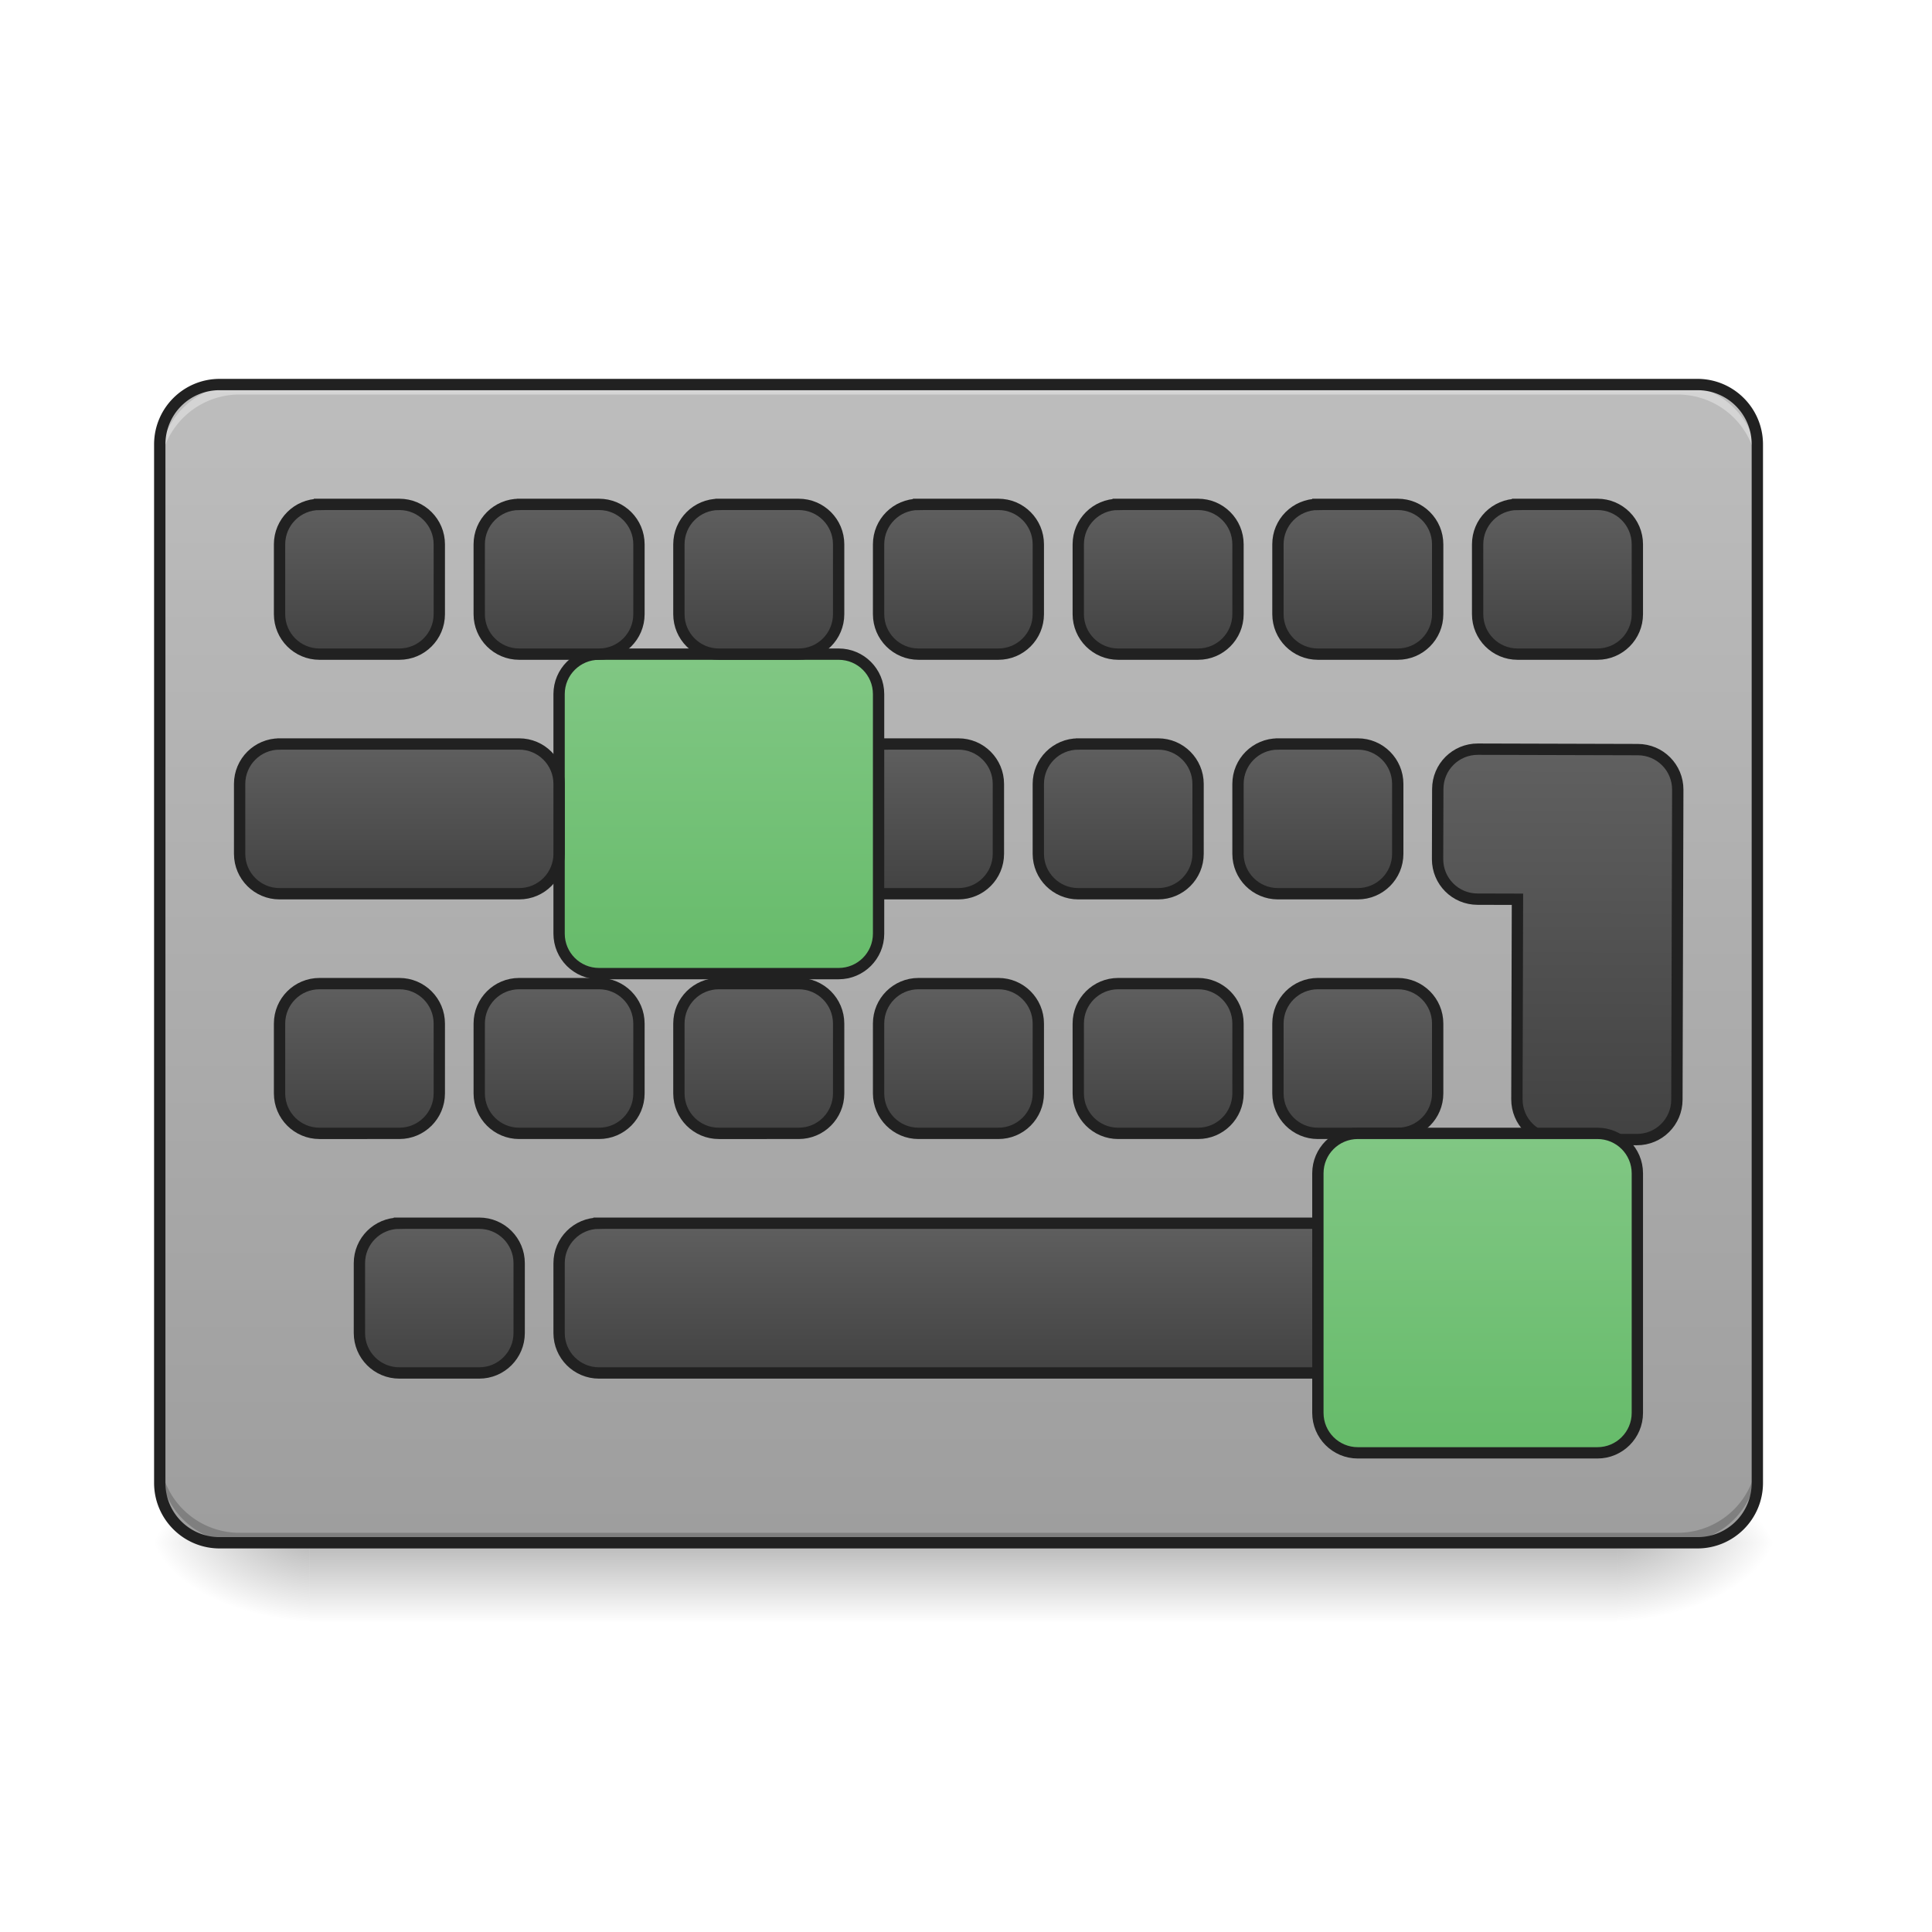 <svg xmlns="http://www.w3.org/2000/svg" width="512pt" height="512pt" viewBox="0 0 512 512"><defs><linearGradient id="a" gradientUnits="userSpaceOnUse" x1="254" y1="233.5" x2="254" y2="254.667" gradientTransform="matrix(1 0 0 1 0 175.33)"><stop offset="0" stop-opacity=".275"/><stop offset="1" stop-opacity="0"/></linearGradient><radialGradient id="b" gradientUnits="userSpaceOnUse" cx="450.909" cy="189.579" fx="450.909" fy="189.579" r="21.167" gradientTransform="matrix(0 -1.25 -2.25 0 849.967 977.834)"><stop offset="0" stop-opacity=".314"/><stop offset=".222" stop-opacity=".275"/><stop offset="1" stop-opacity="0"/></radialGradient><radialGradient id="c" gradientUnits="userSpaceOnUse" cx="450.909" cy="189.579" fx="450.909" fy="189.579" r="21.167" gradientTransform="matrix(0 1.25 2.25 0 -339.272 -160.131)"><stop offset="0" stop-opacity=".314"/><stop offset=".222" stop-opacity=".275"/><stop offset="1" stop-opacity="0"/></radialGradient><radialGradient id="d" gradientUnits="userSpaceOnUse" cx="450.909" cy="189.579" fx="450.909" fy="189.579" r="21.167" gradientTransform="matrix(0 -1.25 2.25 0 -339.272 977.834)"><stop offset="0" stop-opacity=".314"/><stop offset=".222" stop-opacity=".275"/><stop offset="1" stop-opacity="0"/></radialGradient><radialGradient id="e" gradientUnits="userSpaceOnUse" cx="450.909" cy="189.579" fx="450.909" fy="189.579" r="21.167" gradientTransform="matrix(0 1.25 -2.25 0 849.967 -160.131)"><stop offset="0" stop-opacity=".314"/><stop offset=".222" stop-opacity=".275"/><stop offset="1" stop-opacity="0"/></radialGradient><linearGradient id="f" gradientUnits="userSpaceOnUse" x1="254" y1="-139.563" x2="254" y2="167.354" gradientTransform="matrix(1 0 0 1 0 238.835)"><stop offset="0" stop-color="#bdbdbd"/><stop offset="1" stop-color="#9e9e9e"/></linearGradient><linearGradient id="g" gradientUnits="userSpaceOnUse" x1="285.75" y1="135.604" x2="285.75" y2="177.938" gradientTransform="translate(-31.75 -92.604)"><stop offset="0" stop-color="#616161"/><stop offset="1" stop-color="#424242"/></linearGradient><linearGradient id="h" gradientUnits="userSpaceOnUse" x1="285.75" y1="135.604" x2="285.75" y2="177.938" gradientTransform="translate(-31.75 -29.104)"><stop offset="0" stop-color="#616161"/><stop offset="1" stop-color="#424242"/></linearGradient><linearGradient id="i" gradientUnits="userSpaceOnUse" x1="285.75" y1="135.604" x2="285.75" y2="177.938" gradientTransform="translate(-42.333 -156.104)"><stop offset="0" stop-color="#616161"/><stop offset="1" stop-color="#424242"/></linearGradient><linearGradient id="j" gradientUnits="userSpaceOnUse" x1="285.75" y1="135.604" x2="285.75" y2="177.938" gradientTransform="translate(-31.75 -219.604)"><stop offset="0" stop-color="#616161"/><stop offset="1" stop-color="#424242"/></linearGradient><linearGradient id="k" gradientUnits="userSpaceOnUse" x1="285.75" y1="135.604" x2="285.75" y2="177.938" gradientTransform="translate(21.167 -92.604)"><stop offset="0" stop-color="#616161"/><stop offset="1" stop-color="#424242"/></linearGradient><linearGradient id="l" gradientUnits="userSpaceOnUse" x1="285.75" y1="135.604" x2="285.75" y2="177.938" gradientTransform="translate(10.583 -156.104)"><stop offset="0" stop-color="#616161"/><stop offset="1" stop-color="#424242"/></linearGradient><linearGradient id="m" gradientUnits="userSpaceOnUse" x1="296.333" y1="135.604" x2="296.333" y2="177.938" gradientTransform="translate(21.167 -219.604)"><stop offset="0" stop-color="#616161"/><stop offset="1" stop-color="#424242"/></linearGradient><linearGradient id="n" gradientUnits="userSpaceOnUse" x1="285.75" y1="135.604" x2="285.75" y2="177.938" gradientTransform="translate(74.083 -92.604)"><stop offset="0" stop-color="#616161"/><stop offset="1" stop-color="#424242"/></linearGradient><linearGradient id="o" gradientUnits="userSpaceOnUse" x1="285.75" y1="135.604" x2="285.75" y2="177.938" gradientTransform="translate(63.5 -156.104)"><stop offset="0" stop-color="#616161"/><stop offset="1" stop-color="#424242"/></linearGradient><linearGradient id="p" gradientUnits="userSpaceOnUse" x1="285.75" y1="135.604" x2="285.75" y2="177.938" gradientTransform="translate(74.083 -219.604)"><stop offset="0" stop-color="#616161"/><stop offset="1" stop-color="#424242"/></linearGradient><linearGradient id="q" gradientUnits="userSpaceOnUse" x1="285.75" y1="135.604" x2="285.75" y2="241.438" gradientTransform="matrix(3.78 0 0 3.78 480 222.598)"><stop offset="0" stop-color="#616161"/><stop offset="1" stop-color="#424242"/></linearGradient><linearGradient id="r" gradientUnits="userSpaceOnUse" x1="285.75" y1="135.604" x2="285.75" y2="177.938" gradientTransform="translate(127 -219.604)"><stop offset="0" stop-color="#616161"/><stop offset="1" stop-color="#424242"/></linearGradient><linearGradient id="s" gradientUnits="userSpaceOnUse" x1="285.75" y1="135.604" x2="285.75" y2="177.938" gradientTransform="translate(-84.667 -92.604)"><stop offset="0" stop-color="#616161"/><stop offset="1" stop-color="#424242"/></linearGradient><linearGradient id="t" gradientUnits="userSpaceOnUse" x1="285.75" y1="114.438" x2="285.75" y2="199.104" gradientTransform="translate(-95.25 -156.104)"><stop offset="0" stop-color="#81c784"/><stop offset="1" stop-color="#66bb6a"/></linearGradient><linearGradient id="u" gradientUnits="userSpaceOnUse" x1="285.75" y1="135.604" x2="285.75" y2="177.938" gradientTransform="translate(-84.667 -219.604)"><stop offset="0" stop-color="#616161"/><stop offset="1" stop-color="#424242"/></linearGradient><linearGradient id="v" gradientUnits="userSpaceOnUse" x1="285.75" y1="135.604" x2="285.75" y2="177.938" gradientTransform="translate(-137.583 -92.604)"><stop offset="0" stop-color="#616161"/><stop offset="1" stop-color="#424242"/></linearGradient><linearGradient id="w" gradientUnits="userSpaceOnUse" x1="285.75" y1="135.604" x2="285.75" y2="177.938" gradientTransform="translate(-137.583 -219.604)"><stop offset="0" stop-color="#616161"/><stop offset="1" stop-color="#424242"/></linearGradient><linearGradient id="x" gradientUnits="userSpaceOnUse" x1="285.75" y1="135.604" x2="285.75" y2="177.938" gradientTransform="translate(-201.083 -156.104)"><stop offset="0" stop-color="#616161"/><stop offset="1" stop-color="#424242"/></linearGradient><linearGradient id="y" gradientUnits="userSpaceOnUse" x1="285.75" y1="135.604" x2="285.75" y2="177.938" gradientTransform="translate(-190.5 -219.604)"><stop offset="0" stop-color="#616161"/><stop offset="1" stop-color="#424242"/></linearGradient><linearGradient id="z" gradientUnits="userSpaceOnUse" x1="285.75" y1="135.604" x2="285.75" y2="177.938" gradientTransform="translate(-169.333 -29.104)"><stop offset="0" stop-color="#616161"/><stop offset="1" stop-color="#424242"/></linearGradient><linearGradient id="A" gradientUnits="userSpaceOnUse" x1="285.75" y1="135.604" x2="285.75" y2="177.938" gradientTransform="translate(-190.5 -92.604)"><stop offset="0" stop-color="#616161"/><stop offset="1" stop-color="#424242"/></linearGradient><linearGradient id="B" gradientUnits="userSpaceOnUse" x1="285.75" y1="114.438" x2="285.75" y2="199.104" gradientTransform="translate(105.833 -29.104)"><stop offset="0" stop-color="#81c784"/><stop offset="1" stop-color="#66bb6a"/></linearGradient></defs><path d="M82.027 408.852h346.637v21.168H82.027zm0 0" fill="url(#a)"/><path d="M428.664 408.852h42.34v-21.168h-42.34zm0 0" fill="url(#b)"/><path d="M82.027 408.852H39.691v21.168h42.336zm0 0" fill="url(#c)"/><path d="M82.027 408.852H39.691v-21.168h42.336zm0 0" fill="url(#d)"/><path d="M428.664 408.852h42.34v21.168h-42.34zm0 0" fill="url(#e)"/><path d="M58.215 101.906h391.62c8.767 0 15.876 7.11 15.876 15.875v275.196c0 8.765-7.11 15.875-15.875 15.875H58.215c-8.77 0-15.88-7.11-15.88-15.875V117.78c0-8.765 7.11-15.875 15.88-15.875zm0 0" fill="url(#f)"/><path d="M63.508 408.852a21.123 21.123 0 0 1-21.172-21.168v-2.649a21.124 21.124 0 0 0 21.172 21.172h381.035a21.123 21.123 0 0 0 21.168-21.172v2.649a21.122 21.122 0 0 1-21.168 21.168zm0 0" fill-opacity=".196"/><path d="M63.508 101.906a21.123 21.123 0 0 0-21.172 21.168v2.645a21.123 21.123 0 0 1 21.172-21.168h381.035a21.122 21.122 0 0 1 21.168 21.168v-2.645a21.122 21.122 0 0 0-21.168-21.168zm0 0" fill="#e6e6e6" fill-opacity=".588"/><path d="M243.418 45.647h21.166c5.843 0 10.581 4.738 10.581 10.581V74.75c0 5.847-4.738 10.585-10.58 10.585h-21.167c-5.847 0-10.585-4.738-10.585-10.585V56.228c0-5.843 4.738-10.581 10.585-10.581zm0 0" transform="matrix(1 0 0 1 0 215.02)" fill="url(#g)" stroke-width="3" stroke-linecap="round" stroke="#212121"/><path d="M158.75 109.145h190.502c5.843 0 10.58 4.738 10.58 10.585v18.521c0 5.844-4.737 10.581-10.58 10.581H158.75c-5.847 0-10.584-4.737-10.584-10.58V119.73c0-5.847 4.737-10.585 10.584-10.585zm0 0" transform="matrix(1 0 0 1 0 215.02)" fill="url(#h)" stroke-width="3" stroke-linecap="round" stroke="#212121"/><path d="M58.215 100.406c-9.602 0-17.38 7.778-17.38 17.375v275.196c0 9.597 7.778 17.375 17.38 17.375h391.617c9.602 0 17.379-7.778 17.379-17.375V117.78c0-9.597-7.777-17.375-17.379-17.375zm0 3h391.617a14.313 14.313 0 0 1 14.379 14.375v275.196a14.313 14.313 0 0 1-14.379 14.375H58.215a14.31 14.31 0 0 1-14.375-14.375V117.78a14.31 14.31 0 0 1 14.375-14.375zm0 0" fill="#212121"/><path d="M232.833-17.855H254c5.847 0 10.585 4.738 10.585 10.585v18.522c0 5.843-4.738 10.58-10.585 10.58h-21.166c-5.843 0-10.585-4.737-10.585-10.58V-7.27c0-5.847 4.742-10.585 10.585-10.585zm0 0" transform="matrix(1 0 0 1 0 215.02)" fill="url(#i)" stroke-width="3" stroke-linecap="round" stroke="#212121"/><path d="M243.418-81.353h21.166c5.843 0 10.581 4.738 10.581 10.581v18.522c0 5.843-4.738 10.585-10.58 10.585h-21.167c-5.847 0-10.585-4.742-10.585-10.585v-18.522c0-5.843 4.738-10.58 10.585-10.58zm0 0" transform="matrix(1 0 0 1 0 215.02)" fill="url(#j)" stroke-width="3" stroke-linecap="round" stroke="#212121"/><path d="M296.335 45.647h21.166c5.843 0 10.581 4.738 10.581 10.581V74.75c0 5.847-4.738 10.585-10.581 10.585h-21.166c-5.847 0-10.585-4.738-10.585-10.585V56.228c0-5.843 4.738-10.581 10.585-10.581zm0 0" transform="matrix(1 0 0 1 0 215.02)" fill="url(#k)" stroke-width="3" stroke-linecap="round" stroke="#212121"/><path d="M285.75-17.855h21.166c5.847 0 10.585 4.738 10.585 10.585v18.522c0 5.843-4.738 10.58-10.585 10.58H285.75c-5.843 0-10.585-4.737-10.585-10.58V-7.27c0-5.847 4.742-10.585 10.585-10.585zm0 0" transform="matrix(1 0 0 1 0 215.02)" fill="url(#l)" stroke-width="3" stroke-linecap="round" stroke="#212121"/><path d="M296.335-81.353h21.166c5.843 0 10.581 4.738 10.581 10.581v18.522c0 5.843-4.738 10.585-10.581 10.585h-21.166c-5.847 0-10.585-4.742-10.585-10.585v-18.522c0-5.843 4.738-10.58 10.585-10.58zm0 0" transform="matrix(1 0 0 1 0 215.02)" fill="url(#m)" stroke-width="3" stroke-linecap="round" stroke="#212121"/><path d="M349.252 45.647h21.166c5.843 0 10.58 4.738 10.58 10.581V74.75c0 5.847-4.737 10.585-10.58 10.585h-21.166c-5.847 0-10.585-4.738-10.585-10.585V56.228c0-5.843 4.738-10.581 10.585-10.581zm0 0" transform="matrix(1 0 0 1 0 215.02)" fill="url(#n)" stroke-width="3" stroke-linecap="round" stroke="#212121"/><path d="M338.667-17.855h21.166c5.847 0 10.585 4.738 10.585 10.585v18.522c0 5.843-4.738 10.58-10.585 10.58h-21.166c-5.847 0-10.585-4.737-10.585-10.58V-7.27c0-5.847 4.738-10.585 10.585-10.585zm0 0" transform="matrix(1 0 0 1 0 215.02)" fill="url(#o)" stroke-width="3" stroke-linecap="round" stroke="#212121"/><path d="M349.252-81.353h21.166c5.843 0 10.58 4.738 10.58 10.581v18.522c0 5.843-4.737 10.585-10.58 10.585h-21.166c-5.847 0-10.585-4.742-10.585-10.585v-18.522c0-5.843 4.738-10.58 10.585-10.58zm0 0" transform="matrix(1 0 0 1 0 215.02)" fill="url(#p)" stroke-width="3" stroke-linecap="round" stroke="#212121"/><path d="M1480.001 745.116c-22.158 0-40.006 17.848-40.006 40.006v69.988c0 22.173 17.848 40.006 40.006 40.006h39.992v200c0 22.16 17.847 40.007 40.006 40.007h79.997c22.158 0 40.006-17.848 40.006-40.006V785.122c0-22.158-17.848-40.006-40.006-40.006zm0 0" transform="rotate(.158) scale(.265)" fill="url(#q)" stroke-width="11.339" stroke-linecap="round" stroke="#212121"/><path d="M402.169-81.353h21.166c5.843 0 10.58 4.738 10.58 10.581v18.522c0 5.843-4.737 10.585-10.58 10.585h-21.166c-5.847 0-10.585-4.742-10.585-10.585v-18.522c0-5.843 4.738-10.58 10.585-10.58zm0 0" transform="matrix(1 0 0 1 0 215.02)" fill="url(#r)" stroke-width="3" stroke-linecap="round" stroke="#212121"/><path d="M190.501 45.647h21.166c5.843 0 10.581 4.738 10.581 10.581V74.75c0 5.847-4.738 10.585-10.58 10.585H190.5c-5.847 0-10.585-4.738-10.585-10.585V56.228c0-5.843 4.738-10.581 10.585-10.581zm0 0" transform="matrix(1 0 0 1 0 215.02)" fill="url(#s)" stroke-width="3" stroke-linecap="round" stroke="#212121"/><path d="M158.75-41.665h63.498c5.847 0 10.585 4.738 10.585 10.581v63.502c0 5.843-4.738 10.58-10.585 10.58H158.75c-5.847 0-10.584-4.737-10.584-10.58v-63.502c0-5.843 4.737-10.581 10.584-10.581zm0 0" transform="matrix(1 0 0 1 0 215.02)" fill="url(#t)" stroke-width="3" stroke-linecap="round" stroke="#212121"/><path d="M190.501-81.353h21.166c5.843 0 10.581 4.738 10.581 10.581v18.522c0 5.843-4.738 10.585-10.58 10.585H190.5c-5.847 0-10.585-4.742-10.585-10.585v-18.522c0-5.843 4.738-10.58 10.585-10.58zm0 0" transform="matrix(1 0 0 1 0 215.02)" fill="url(#u)" stroke-width="3" stroke-linecap="round" stroke="#212121"/><path d="M137.585 45.647h21.165c5.844 0 10.581 4.738 10.581 10.581V74.75c0 5.847-4.737 10.585-10.58 10.585h-21.166c-5.848 0-10.585-4.738-10.585-10.585V56.228c0-5.843 4.737-10.581 10.585-10.581zm0 0" transform="matrix(1 0 0 1 0 215.02)" fill="url(#v)" stroke-width="3" stroke-linecap="round" stroke="#212121"/><path d="M137.585-81.353h21.165c5.844 0 10.581 4.738 10.581 10.581v18.522c0 5.843-4.737 10.585-10.58 10.585h-21.166c-5.848 0-10.585-4.742-10.585-10.585v-18.522c0-5.843 4.737-10.58 10.585-10.58zm0 0" transform="matrix(1 0 0 1 0 215.02)" fill="url(#w)" stroke-width="3" stroke-linecap="round" stroke="#212121"/><path d="M74.083-17.855h63.502c5.843 0 10.58 4.738 10.58 10.585v18.522c0 5.843-4.737 10.58-10.58 10.58H74.083c-5.843 0-10.581-4.737-10.581-10.58V-7.27c0-5.847 4.738-10.585 10.58-10.585zm0 0" transform="matrix(1 0 0 1 0 215.02)" fill="url(#x)" stroke-width="3" stroke-linecap="round" stroke="#212121"/><path d="M84.668-81.353h21.166c5.843 0 10.585 4.738 10.585 10.581v18.522c0 5.843-4.742 10.585-10.585 10.585H84.668c-5.847 0-10.585-4.742-10.585-10.585v-18.522c0-5.843 4.738-10.58 10.585-10.58zm0 0" transform="matrix(1 0 0 1 0 215.02)" fill="url(#y)" stroke-width="3" stroke-linecap="round" stroke="#212121"/><path d="M105.834 109.145H127c5.847 0 10.585 4.738 10.585 10.585v18.521c0 5.844-4.738 10.581-10.585 10.581h-21.166c-5.847 0-10.585-4.737-10.585-10.58V119.73c0-5.847 4.738-10.585 10.585-10.585zm0 0" transform="matrix(1 0 0 1 0 215.02)" fill="url(#z)" stroke-width="3" stroke-linecap="round" stroke="#212121"/><path d="M84.668 45.647h21.166c5.843 0 10.585 4.738 10.585 10.581V74.75c0 5.847-4.742 10.585-10.585 10.585H84.668c-5.847 0-10.585-4.738-10.585-10.585V56.228c0-5.843 4.738-10.581 10.585-10.581zm0 0" transform="matrix(1 0 0 1 0 215.02)" fill="url(#A)" stroke-width="3" stroke-linecap="round" stroke="#212121"/><path d="M359.833 85.335h63.502c5.843 0 10.58 4.737 10.58 10.58v63.502c0 5.844-4.737 10.581-10.58 10.581h-63.502c-5.843 0-10.581-4.737-10.581-10.58V95.915c0-5.844 4.738-10.581 10.58-10.581zm0 0" transform="matrix(1 0 0 1 0 215.02)" fill="url(#B)" stroke-width="3" stroke-linecap="round" stroke="#212121"/></svg>